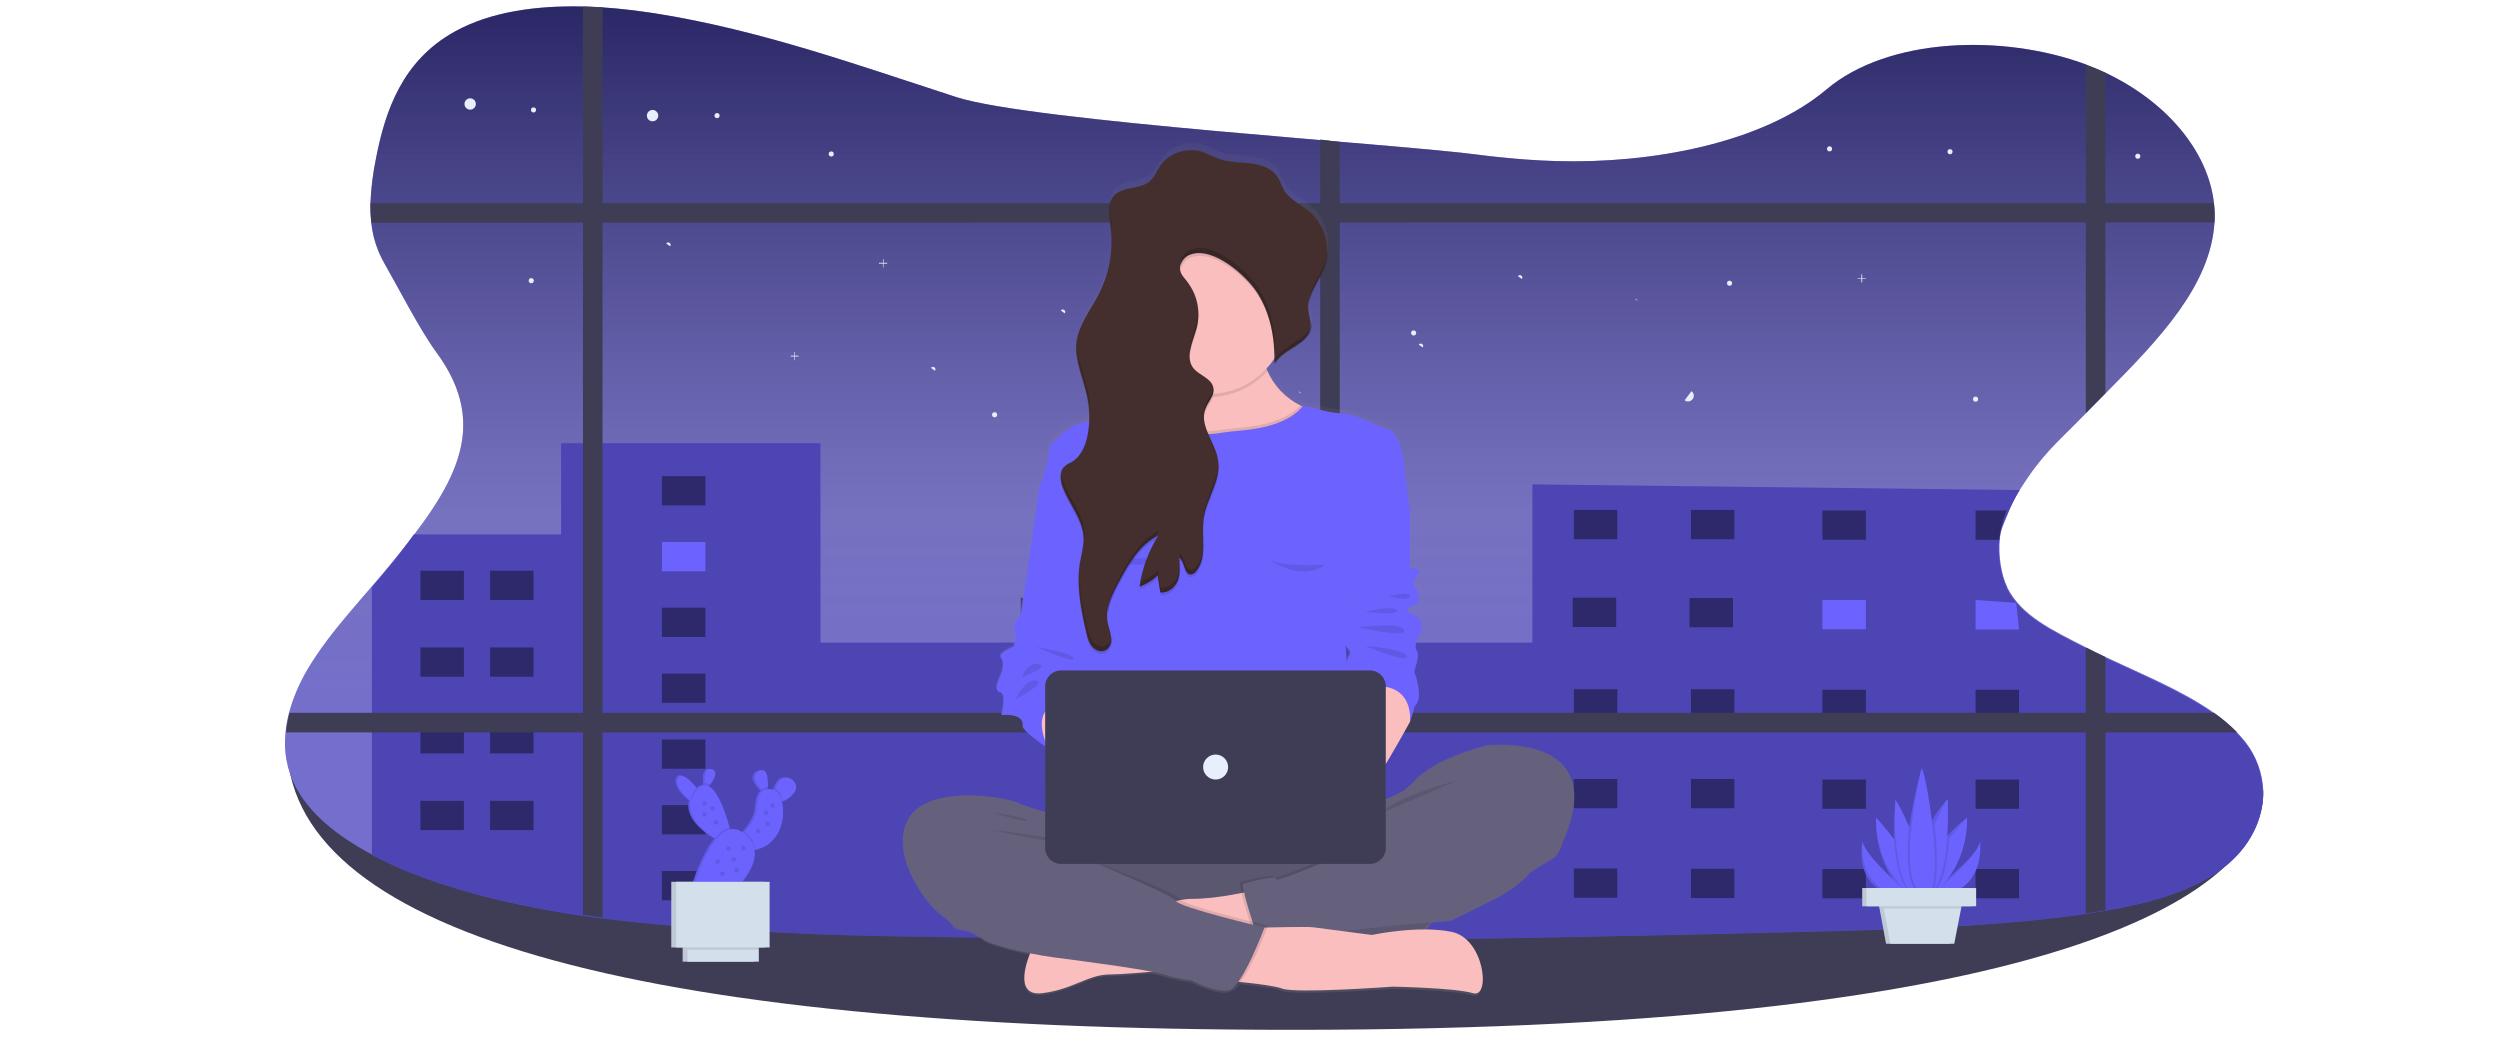 <?xml version="1.0" encoding="utf-8"?>
<!-- Generator: Adobe Illustrator 23.0.2, SVG Export Plug-In . SVG Version: 6.00 Build 0)  -->
<svg version="1.1" id="Layer_1" xmlns="http://www.w3.org/2000/svg" xmlns:xlink="http://www.w3.org/1999/xlink" x="0px" y="0px"
	 viewBox="0 0 880 365" style="enable-background:new 0 0 880 365;" xml:space="preserve">
<style type="text/css">
	.st0{fill:#3F3D56;}
	.st1{fill:#6C63FF;}
	.st2{fill:url(#SVGID_1_);}
	.st3{opacity:0.3;enable-background:new    ;}
	.st4{opacity:0.4;enable-background:new    ;}
	.st5{fill:#E7EFFD;}
	.st6{fill:url(#SVGID_2_);}
	.st7{fill:#65617D;}
	.st8{opacity:0.1;enable-background:new    ;}
	.st9{fill:#FBBEBE;}
	.st10{fill:#442F2E;}
	.st11{opacity:0.2;}
	.st12{fill:#D4DFEC;}
</style>
<title>working late</title>
<path class="st0" d="M796.7,279.1c-0.1,32.8-65.2,83.4-341.6,83.4c-235.5,0-354.7-35.4-354.1-101.5c0.2-19.5,232.9,23.7,398.1,23.7
	S796.7,259.6,796.7,279.1z"/>
<path class="st1" d="M796.6,279.1c0,0.3,0,0.6,0,1c-0.4,9.9-5.9,19.7-15.9,26.6c-10.6,7.3-24.9,11.2-39.6,13.7
	c-2.3,0.4-4.6,0.7-6.9,1.1c-1.2,0.2-2.3,0.3-3.5,0.5c-32.6,4.3-65.9,5.1-99.1,5.9c-34.7,0.9-69.4,1.7-104.1,2.1l-6.9,0.1
	c-52.7,0.6-207.3,0.1-259.8-2.9c-16.3-0.9-32.7-2.1-48.9-4.2c-2.3-0.3-4.6-0.6-6.9-0.9c-21.4-3.1-42.2-7.8-61.1-15.4
	c-4.5-1.8-8.8-3.8-13.1-6c-11.9-6.3-21.9-14.3-26.9-24.1c-2.9-5.7-4.1-12.2-3.4-18.6c0.2-2.3,0.6-4.6,1.2-6.9
	c1.5-5.6,3.8-10.9,6.8-15.9C116.4,222,128,210.3,138,198c21.4-26.2,35.3-47.2,15.6-74c-5.7-7.7-13.8-23.5-18.4-31.5
	c-2.5-4.4-4-9.2-4.5-14.1c-0.3-2.3-0.3-4.6-0.3-6.9c0.2-5.4,0.9-10.7,2-16c3.2-16.4,9.2-34.2,27.7-44.4c12.6-7,28.8-9.2,45.1-8.8
	c2.3,0.1,4.6,0.2,6.9,0.3c6.3,0.4,12.5,1.2,18.5,2.1c37.2,5.9,71.5,18.3,106.1,29.5c26.4,8.5,155.7,16.5,184,20.3
	c2.3,0.3,4.6,0.6,6.9,0.8c6.6,0.7,13.3,1.2,20.1,1.4c33.6,1,72.8-6.3,95.2-25.2c21.6-18.3,62-19.7,91.4-8.8l0.4,0.2
	c2.2,0.8,4.3,1.7,6.4,2.7c21.6,10.2,36.1,27.6,38.2,45.8c0.3,2.3,0.3,4.5,0.2,6.8c0,0,0,0,0,0.1c-1.4,22.4-19.7,41.3-38.3,60.1
	c-2.3,2.3-4.6,4.7-6.9,7c-6,6.2-11.9,11.4-17,17.9c-2.3,2.9-4.4,6-6.4,9.2c-1.8,2.9-3.3,6-4.5,9.2c-1.3,3.3-2.2,4.8-2.5,8.3
	c-0.5,5.1,0.4,12.2,2.7,16.8l0,0.1c5,9.8,15.5,14.8,27.7,21c2.2,1.1,4.5,2.3,6.9,3.4c13.2,6.2,27.4,12,38.2,19.7
	c2.9,2,5.6,4.3,8.1,6.9c1,1,2,2.2,2.9,3.3c3.9,5,6.1,11.1,6.3,17.5C796.6,278.8,796.6,279,796.6,279.1z"/>
<linearGradient id="SVGID_1_" gradientUnits="userSpaceOnUse" x1="493.677" y1="-41.373" x2="493.677" y2="286.601" gradientTransform="matrix(1 0 0 -1 -45.11 288.83)">
	<stop  offset="0.2" style="stop-color:#808080;stop-opacity:0.4"/>
	<stop  offset="0.46" style="stop-color:#808080;stop-opacity:0.5"/>
	<stop  offset="1" style="stop-color:#000000;stop-opacity:0.6"/>
</linearGradient>
<path class="st2" d="M796.6,279.1c0,0.3,0,0.6,0,1c-0.4,9.9-5.9,19.7-15.9,26.6c-10.6,7.3-24.9,11.2-39.6,13.7
	c-2.3,0.4-4.6,0.7-6.9,1.1c-1.2,0.2-2.3,0.3-3.5,0.5c-32.6,4.3-65.9,5.1-99.1,5.9c-34.7,0.9-69.4,1.7-104.1,2.1l-6.9,0.1
	c-52.7,0.6-207.3,0.1-259.8-2.9c-16.3-0.9-32.7-2.1-48.9-4.2c-2.3-0.3-4.6-0.6-6.9-0.9c-21.4-3.1-42.2-7.8-61.1-15.4
	c-4.5-1.8-8.8-3.8-13.1-6c-11.9-6.3-21.9-14.3-26.9-24.1c-2.9-5.7-4.1-12.2-3.4-18.6c0.2-2.3,0.6-4.6,1.2-6.9
	c1.5-5.6,3.8-10.9,6.8-15.9C116.4,222,128,210.3,138,198c21.4-26.2,35.3-47.2,15.6-74c-5.7-7.7-13.8-23.5-18.4-31.5
	c-2.5-4.4-4-9.2-4.5-14.1c-0.3-2.3-0.3-4.6-0.3-6.9c0.2-5.4,0.9-10.7,2-16c3.2-16.4,9.2-34.2,27.7-44.4c12.6-7,28.8-9.2,45.1-8.8
	c2.3,0.1,4.6,0.2,6.9,0.3c6.3,0.4,12.5,1.2,18.5,2.1c37.2,5.9,71.5,18.3,106.1,29.5c26.4,8.5,155.7,16.5,184,20.3
	c2.3,0.3,4.6,0.6,6.9,0.8c6.6,0.7,13.3,1.2,20.1,1.4c33.6,1,72.8-6.3,95.2-25.2c21.6-18.3,62-19.7,91.4-8.8l0.4,0.2
	c2.2,0.8,4.3,1.7,6.4,2.7c21.6,10.2,36.1,27.6,38.2,45.8c0.3,2.3,0.3,4.5,0.2,6.8c0,0,0,0,0,0.1c-1.4,22.4-19.7,41.3-38.3,60.1
	c-2.3,2.3-4.6,4.7-6.9,7c-6,6.2-11.9,11.4-17,17.9c-2.3,2.9-4.4,6-6.4,9.2c-1.8,2.9-3.3,6-4.5,9.2c-1.3,3.3-2.2,4.8-2.5,8.3
	c-0.5,5.1,0.4,12.2,2.7,16.8l0,0.1c5,9.8,15.5,14.8,27.7,21c2.2,1.1,4.5,2.3,6.9,3.4c13.2,6.2,27.4,12,38.2,19.7
	c2.9,2,5.6,4.3,8.1,6.9c1,1,2,2.2,2.9,3.3c3.9,5,6.1,11.1,6.3,17.5C796.6,278.8,796.6,279,796.6,279.1z"/>
<path class="st1" d="M796.6,279.1c0,0.3,0,0.6,0,1c-0.3,9.9-5.8,19.9-15.9,26.8c-10.6,7.3-24.9,11.2-39.6,13.7
	c-2.3,0.4-4.6,0.7-6.9,1.1c-1.2,0.2-2.3,0.3-3.5,0.5c-8,1.1-16.1,1.9-24.2,2.6c-10.9,0.9-21.8,1.6-32.7,2c-14,0.6-28.1,1-42.1,1.3
	c-27.5,0.7-54.9,1.3-82.4,1.8l-9.8,0.2l-11.9,0.2l-6.9,0.1c-43.4,0.5-188.6,0.2-231.9-1.5c-2.9-0.1-5.7-0.2-8.6-0.4
	c-6.4-0.3-12.8-0.6-19.3-1c-12.9-0.7-25.8-1.6-38.7-3c-3.4-0.4-6.8-0.8-10.2-1.2c-2.3-0.3-4.6-0.6-6.9-0.9c-2.5-0.4-5.1-0.7-7.6-1.2
	c-18.7-3.1-36.8-7.5-53.5-14.2c-4.5-1.8-8.8-3.8-13.1-6.1v-94.2c2.4-2.8,4.7-5.5,7-8.3c2.7-3.4,5.4-6.8,7.8-10.3h51.8V156h91.3v70.2
	h250.6v-55.7l171.5,2c-1.7,2.8-3.2,5.8-4.5,8.9v0.3h-0.2c-1.3,3.3-2.2,4.8-2.5,8.3c-0.5,5.1,0.4,12.2,2.7,16.8v0.2l0,0.1
	c5,9.8,15.5,14.8,27.7,21c2.2,1.1,4.5,2.3,6.9,3.4c13.1,6.2,27.1,11.9,37.9,19.5l0.3,0.2c2.8,2,5.5,4.2,7.9,6.6
	c0.1,0.1,0.1,0.1,0.2,0.2c1,1,2,2.2,2.9,3.3c3.9,4.9,6.1,11,6.3,17.3C796.6,278.8,796.6,279,796.6,279.1z"/>
<path class="st3" d="M796.6,279.1c0,0.3,0,0.6,0,1c-0.3,9.9-5.8,19.9-15.9,26.8c-10.6,7.3-24.9,11.2-39.6,13.7
	c-2.3,0.4-4.6,0.7-6.9,1.1c-1.2,0.2-2.3,0.3-3.5,0.5c-8,1.1-16.1,1.9-24.2,2.6c-10.9,0.9-21.8,1.6-32.7,2c-14,0.6-28.1,1-42.1,1.3
	c-27.5,0.7-54.9,1.3-82.4,1.8l-9.8,0.2l-11.9,0.2l-6.9,0.1c-43.4,0.5-188.6,0.2-231.9-1.5c-2.9-0.1-5.7-0.2-8.6-0.4
	c-6.4-0.3-12.8-0.6-19.3-1c-12.9-0.7-25.8-1.6-38.7-3c-3.4-0.4-6.8-0.8-10.2-1.2c-2.3-0.3-4.6-0.6-6.9-0.9c-2.5-0.4-5.1-0.7-7.6-1.2
	c-18.7-3.1-36.8-7.5-53.5-14.2c-4.5-1.8-8.8-3.8-13.1-6.1v-94.2c2.4-2.8,4.7-5.5,7-8.3c2.7-3.4,5.4-6.8,7.8-10.3h51.8V156h91.3v70.2
	h250.6v-55.7l171.5,2c-1.7,2.8-3.2,5.8-4.5,8.9v0.3h-0.2c-1.3,3.3-2.2,4.8-2.5,8.3c-0.5,5.1,0.4,12.2,2.7,16.8v0.2l0,0.1
	c5,9.8,15.5,14.8,27.7,21c2.2,1.1,4.5,2.3,6.9,3.4c13.1,6.2,27.1,11.9,37.9,19.5l0.3,0.2c2.8,2,5.5,4.2,7.9,6.6
	c0.1,0.1,0.1,0.1,0.2,0.2c1,1,2,2.2,2.9,3.3c3.9,4.9,6.1,11,6.3,17.3C796.6,278.8,796.6,279,796.6,279.1z"/>
<g>
	<rect x="641.5" y="179.7" class="st4" width="15.3" height="10.3"/>
	<rect x="641.5" y="211.2" class="st1" width="15.3" height="10.3"/>
	<rect x="641.5" y="242.8" class="st4" width="15.3" height="10.3"/>
	<rect x="641.5" y="274.4" class="st4" width="15.3" height="10.3"/>
	<rect x="641.5" y="305.9" class="st4" width="15.3" height="10.3"/>
	<path class="st4" d="M706.3,179.7c-1.3,3.3-2.2,6.8-2.5,10.3h-8.4v-10.3H706.3z"/>
	<polygon class="st1" points="695.4,211.2 709.7,212.2 710.7,221.6 695.4,221.6 	"/>
	<rect x="695.4" y="242.8" class="st4" width="15.3" height="10.3"/>
	<rect x="695.4" y="274.4" class="st4" width="15.3" height="10.3"/>
	<rect x="695.4" y="305.9" class="st4" width="15.3" height="10.3"/>
	<rect x="595.2" y="179.5" class="st4" width="15.3" height="10.3"/>
	<rect x="595.2" y="242.6" class="st4" width="15.3" height="10.3"/>
	<rect x="595.2" y="274.2" class="st4" width="15.3" height="10.3"/>
	<rect x="595.2" y="305.8" class="st4" width="15.3" height="10.3"/>
	<rect x="594.7" y="210.5" class="st4" width="15.3" height="10.3"/>
	<rect x="554" y="179.5" class="st4" width="15.3" height="10.3"/>
	<rect x="554" y="242.6" class="st4" width="15.3" height="10.3"/>
	<rect x="554" y="274.2" class="st4" width="15.3" height="10.3"/>
	<rect x="554" y="305.7" class="st4" width="15.3" height="10.3"/>
	<rect x="553.6" y="210.4" class="st4" width="15.3" height="10.3"/>
</g>
<g>
	<rect x="233" y="167.6" class="st4" width="15.3" height="10.3"/>
	<rect x="233" y="190.8" class="st1" width="15.3" height="10.3"/>
	<rect x="233" y="213.9" class="st4" width="15.3" height="10.3"/>
	<rect x="233" y="237.1" class="st4" width="15.3" height="10.3"/>
	<rect x="233" y="260.3" class="st4" width="15.3" height="10.3"/>
	<rect x="233" y="283.4" class="st4" width="15.3" height="10.3"/>
	<rect x="233" y="306.6" class="st4" width="15.3" height="10.3"/>
</g>
<g>
	<rect x="148" y="200.9" class="st4" width="15.3" height="10.3"/>
	<rect x="172.5" y="200.9" class="st4" width="15.3" height="10.3"/>
	<rect x="148" y="227.9" class="st4" width="15.3" height="10.3"/>
	<rect x="172.5" y="227.9" class="st4" width="15.3" height="10.3"/>
	<rect x="148" y="254.9" class="st4" width="15.3" height="10.3"/>
	<rect x="172.5" y="254.9" class="st4" width="15.3" height="10.3"/>
	<rect x="148" y="281.9" class="st4" width="15.3" height="10.3"/>
	<rect x="172.5" y="281.9" class="st4" width="15.3" height="10.3"/>
</g>
<g>
	<path class="st0" d="M741.1,25.6v112.8c-2.3,2.3-4.6,4.7-6.9,7V22.8L741.1,25.6z"/>
	<path class="st0" d="M779.5,78.3C779.5,78.3,779.5,78.3,779.5,78.3l-648.8,0.1c-0.2-2.3-0.3-4.6-0.3-6.9h648.9
		C779.5,73.7,779.6,76,779.5,78.3z"/>
	<path class="st0" d="M212.1,2.6v320.3c-2.3-0.3-4.6-0.6-6.9-0.9V2.3C207.5,2.3,209.8,2.4,212.1,2.6z"/>
	<path class="st0" d="M471.6,50v283.7l-6.9,0.1V49.1C467,49.4,469.3,49.7,471.6,50z"/>
	<path class="st0" d="M787.5,257.8H100.7c0.2-2.3,0.6-4.6,1.2-6.9h677.4C782.3,253,785,255.3,787.5,257.8z"/>
	<path class="st0" d="M734.2,227.9c2.2,1.1,4.5,2.3,6.9,3.4v89.1c-2.3,0.4-4.6,0.7-6.9,1.1V227.9z"/>
</g>
<g>
	<circle class="st5" cx="229.7" cy="40.7" r="2"/>
	<circle class="st5" cx="165.5" cy="36.6" r="2"/>
	<circle class="st5" cx="252.4" cy="40.7" r="0.9"/>
	<circle class="st5" cx="187.8" cy="38.7" r="0.9"/>
	<circle class="st5" cx="187" cy="98.8" r="0.9"/>
	<circle class="st5" cx="686.4" cy="53.4" r="0.9"/>
	<circle class="st5" cx="292.6" cy="54.2" r="0.9"/>
	<circle class="st5" cx="644" cy="52.4" r="0.9"/>
	<circle class="st5" cx="752.5" cy="55" r="0.9"/>
	<polygon class="st5" points="281.1,125.2 279.8,125.2 279.8,123.9 279.6,123.9 279.6,125.2 278.3,125.2 278.3,125.5 279.6,125.5 
		279.6,126.8 279.8,126.8 279.8,125.5 281.1,125.5 	"/>
	<polygon class="st5" points="656.8,97.9 655.5,97.9 655.5,96.6 655.2,96.6 655.2,97.9 653.9,97.9 653.9,98.1 655.2,98.1 
		655.2,99.4 655.5,99.4 655.5,98.1 656.8,98.1 	"/>
	<polygon class="st5" points="312.3,92.5 311,92.5 311,91.2 310.8,91.2 310.8,92.5 309.4,92.5 309.4,92.8 310.8,92.8 310.8,94.1 
		311,94.1 311,92.8 312.3,92.8 	"/>
	<circle class="st5" cx="608.8" cy="99.7" r="0.9"/>
	<circle class="st5" cx="695.4" cy="140.5" r="0.9"/>
	<path class="st5" d="M408.3,85.2c0.3-0.4,0.8-0.5,1.2-0.2c0.4,0.3,0.5,0.8,0.2,1.2"/>
	<path class="st5" d="M421.4,121.4c0.9,0.7,1.1,1.9,0.4,2.8c-0.7,0.9-1.9,1.1-2.8,0.4"/>
	<path class="st5" d="M373.4,109.3c0.3-0.4,0.8-0.5,1.2-0.2s0.5,0.8,0.2,1.2"/>
	<polyline class="st5" points="458.3,138.6 457.2,137.8 457.1,138 	"/>
	<polyline class="st5" points="450.8,94 449.7,93.2 449.6,93.4 	"/>
	<path class="st5" d="M595.4,137.7c0.9,0.7,1.1,1.9,0.4,2.8c-0.7,0.9-1.9,1.1-2.8,0.4"/>
	<path class="st5" d="M499.4,121.3c0.3-0.4,0.8-0.5,1.2-0.2c0.4,0.3,0.5,0.8,0.2,1.2"/>
	<path class="st5" d="M534.3,97.2c0.3-0.4,0.8-0.5,1.2-0.2c0.4,0.3,0.5,0.8,0.2,1.2"/>
	<polyline class="st5" points="576.8,106 575.7,105.2 575.6,105.4 	"/>
	<path class="st5" d="M327.7,129.5c0.3-0.4,0.8-0.5,1.2-0.2c0.4,0.3,0.5,0.8,0.2,1.2"/>
	<path class="st5" d="M234.5,85.7c0.3-0.4,0.8-0.5,1.2-0.2c0.4,0.3,0.5,0.8,0.2,1.2"/>
</g>
<g>
	<rect x="493.6" y="278.2" class="st4" width="15.3" height="10.3"/>
	<rect x="534.9" y="278.2" class="st4" width="15.3" height="10.3"/>
	<rect x="359.3" y="210.4" class="st4" width="76.5" height="9.2"/>
	<rect x="359.3" y="239.9" class="st4" width="76.5" height="9.2"/>
	<circle class="st5" cx="350.1" cy="146" r="0.9"/>
	<circle class="st5" cx="497.6" cy="117.2" r="0.9"/>
	
		<linearGradient id="SVGID_2_" gradientUnits="userSpaceOnUse" x1="481.069" y1="-61.602" x2="481.069" y2="238.435" gradientTransform="matrix(1 0 0 -1 -45.11 288.83)">
		<stop  offset="0" style="stop-color:#808080;stop-opacity:0.25"/>
		<stop  offset="0.54" style="stop-color:#808080;stop-opacity:0.12"/>
		<stop  offset="1" style="stop-color:#808080;stop-opacity:0.1"/>
	</linearGradient>
	<path class="st6" d="M523.3,262.2c0,0-18.4,4.4-25.6,12.8c-2.4,2.8-6,4.8-9.8,6.2v-12.5c4.2-7.1,8.4-14.9,8.4-14.9
		c0.2-0.4,1.7-5.8,1.7-5.8c3.4-2.7-0.2-12.2-0.2-12.2s2.1-6,1-7.2c-1.2-1.2-0.2-4.2,0.8-5.6c1-1.4,0.8-3.1,0.8-4.2
		c0-1.2-1.5-2.9-4-3.9s0.2-2.5,1.7-2.9c1.5-0.4,1.9-4.1,0.2-6s0.2-3.1,1.1-5.2c1-2.1-3.1-1.7-3.1-1.7v-19.5l0,0
		c0,0-1.2-6.4-2.3-17.6c-1.1-11.2-5.6-12.4-5.6-12.4c-2.4-0.7-4.7-1.6-6.9-2.7c-2.3-1.1-4.8-2-7.3-2.7c0,0-5.2,0-9.4-1.3
		c-4.2-1.3-6.4-1.4-6.4-1.4l-0.7-0.3c-5.2-2.6-9.3-7-11.6-12.3c-0.1-0.3-0.2-0.5-0.3-0.8c1.1-1.3,2.2-2.6,3.1-4.1v0
		c0,0.2,0,0.4,0,0.6c0,0.1,0,0.2,0,0.2c0,0.5,0,1,0,1.4l0,0v0c3.1-5.4,11.9-6.6,12.7-12.8c0-0.3,0.1-0.6,0.1-0.8v0
		c0-0.2,0-0.4,0-0.6c-0.1-1.7-0.7-3.4-0.8-5.2c0-0.5,0-1,0-1.5v0c0.4-4.8,4-8.9,5.6-13.6c0.4-1.2,0.7-2.5,0.9-3.9v0
		c0-0.4,0.1-0.8,0.1-1.2c0-0.1,0-0.2,0-0.3c0-0.3,0-0.5,0-0.8c-0.1-5-2.3-9.7-6-13.1c-3.1-2.6-7.1-4.3-9.2-7.8
		c-1-1.6-1.5-3.5-2.5-5.1c-2-2.9-5.7-4.1-9.3-4.5s-7.1-0.3-10.5-1.4c-2.4-0.8-4.5-2.2-7-2.9c-5.4-1.4-11.1,0.6-14.3,5.2
		c-1.3,1.9-2.1,4.1-3.8,5.5c-3.5,3-9.5,1.7-12.5,5.1c-1.7,1.9-1.9,4.4-1.7,7c0,0,0,0.1,0,0.1c0,0.2,0,0.4,0.1,0.6c0,0.1,0,0.2,0,0.3
		c0,0.1,0,0.2,0,0.3c0.1,0.9,0.2,1.9,0.4,2.8c0,0.1,0,0.3,0,0.4l0.1,0.8c0,0.2,0,0.4,0.1,0.6s0,0.5,0.1,0.8c0,0.2,0,0.4,0,0.6
		c0.3,7.1-1.2,14.2-4.4,20.6c-2.9,5.7-7.2,10.9-7.9,17.3c-0.1,1-0.1,2.1-0.1,3.1c0,0.1,0,0.2,0,0.4s0,0.4,0,0.6c0,0.2,0,0.4,0.1,0.6
		c0,0.1,0,0.2,0,0.4c0,0.3,0.1,0.6,0.1,0.9l0,0.2c0.8,4.3,2.5,8.6,3.4,12.9c0.3,1.6,0.6,3.2,0.7,4.9c0,0,0,0,0,0
		c0,0.5,0.1,1,0.1,1.6c0,0.7,0,1.4,0,2.1c-1.5,0.6-2.9,1-4.5,1.4c-2.7,0.4-10.5,7.3-10,9.1s-3.5,13.9-3.6,14.3l0,0l-6.4,44.4
		c0,0-3.4,3.3-2.3,5.4c1.1,2.1-0.2,5.8-0.2,5.8s-5.8,2.5-4.5,4.1c1.3,1.5,0.7,4.4-0.2,6.4c-0.9,1.9-2.3,5.4,0,6
		c2.3,0.6,0.4,8.1,0.4,8.1s8.1-0.9,7.5,3.9c-0.2,1.5,5.6,5.7,8.1,7.4v23.1c-3.3-0.9-7.1-2.1-9.6-3.2c-5-2.3-32.9-6.8-39,6.6
		c-6.1,13.3,8.4,31.1,12.1,33c0,0,3.4,2.7,4.2,4.1c0.8,1.4,5.2,1.7,5.2,1.7s4.6,2.1,5.7,3.3c0.8,0.9,7.8,3.1,16.1,4.8l0,0
		c0,0-6.7,15.4,4.2,14.1c10.9-1.3,16.2-6.6,23.9-6.6c3.1,0,8.8-0.4,14.5-0.9c1.4,0.3,2.9,0.6,4.3,1c3.2,1,6.6,1.7,9.9,2.1
		c0,0,8.6,4.6,13.2,3.5c0.4-0.1,0.7-0.3,1-0.5h0.1c0.8-0.2,1.8-1.1,2.8-2.4c5.7,0.6,12.3,1.4,14.8,2.4c4.8,1.8,38.8-0.7,38.8-0.7
		s22,0.4,28.3,2.3c6.3,1.9,4.1-19.5-7.6-21.9c-3.1-0.6-6.3-0.9-9.4-0.9c0.8-0.8,1.5-1.7,2.2-2.7c4.2-0.4,7-0.6,7-0.6
		s11.1-5.4,17.4-8.7c4-2.2,7.7-5.1,10.7-8.5c0,0,5.5-3.5,7.8-4.8s3.4-5.8,3.4-5.8C567.5,257,523.3,262.2,523.3,262.2z M473.4,212.8
		c0-0.6,0-1.3,0-1.9C474.1,211.3,474,212,473.4,212.8L473.4,212.8z M473.6,226.4c0.5,0.6,0.9,1.2,1.2,1.6c1.2,1.6-1,2.4-0.8,5
		c0,0.6,0.1,1.4,0.1,2.3l0,0C473.9,231.6,473.7,228.4,473.6,226.4L473.6,226.4z"/>
	<path class="st7" d="M374,287.4c0,0-10.7-2.5-15.7-4.8c-5-2.3-32.9-6.7-39,6.5s8.4,30.8,12.1,32.7c3.6,1.9,39-24.3,39-24.3
		l27.9,11.8l5.4-18.3L374,287.4z"/>
	<path class="st7" d="M405.6,291h82.1c10.9,0,19.7,8.8,19.7,19.7v2.9c0,10.9-8.8,19.7-19.7,19.7h-82.1c-10.9,0-19.7-8.8-19.7-19.7
		v-2.9C385.8,299.9,394.7,291,405.6,291z"/>
	<path class="st8" d="M507.4,312.2c0,4.2-1.2,8.2-3.5,11.7c-0.8,1.2-1.7,2.3-2.7,3.3c-4,4-9.3,6.2-14.9,6.2H407
		c-11.7,0-21.1-9.5-21.1-21.1S395.3,291,407,291h79.3C497.9,291,507.4,300.5,507.4,312.2z"/>
	<path class="st9" d="M441.2,313.4c0,0-12.2,3.1-22.1,3s-56.5,19.2-56.5,19.2s-6.7,15.3,4.2,14c10.9-1.3,16.2-6.6,23.9-6.6
		c7.7,0,31.9-2.7,31.9-2.7l23.3-17.2L441.2,313.4z"/>
	<path class="st9" d="M448.8,169.4l-21.9,4.3l-1.4,0.3c0,0-17.3-4.6-17.9-5c-0.6-0.4-16.3-21.5-16.3-21.5s7.9,0.1,14.2-3.5
		c0.2-0.1,0.4-0.3,0.7-0.4c2.7-1.7,4.8-4.2,5.9-7.2c0.1-0.3,0.2-0.6,0.3-1c0.7-2.6,0.7-5.7-0.2-9.4c-2.1-8.9,2.8-11.4,9.3-11.2
		c9.4,0.3,22.3,6.2,22.3,6.2c0.2,3,0.8,6,2,8.7c0.1,0.3,0.2,0.5,0.3,0.8c2.3,5.3,6.4,9.6,11.6,12.2l0.7,0.3c0.7,0.3,1.4,0.6,2.2,0.9
		C477.4,150.2,448.8,169.4,448.8,169.4z"/>
	<path class="st8" d="M446.2,130.5c-8.6,9.7-22.7,12.1-34,5.9c0.9-2.7,1.1-6.2,0.1-10.4c-5.2-21.8,31.6-5,31.6-5
		C444.1,124.3,444.9,127.5,446.2,130.5z"/>
	<path class="st9" d="M453.1,111.1c0,5.2-1.4,10.2-4.2,14.6c-0.9,1.4-1.9,2.8-3.1,4c-4.8,5.3-11.5,8.5-18.7,8.9
		c-0.5,0-1.1,0.1-1.7,0.1c-15.2,0-27.5-12.3-27.5-27.5s12.3-27.5,27.5-27.5C440.8,83.5,453.1,95.9,453.1,111.1L453.1,111.1
		L453.1,111.1z"/>
	<path class="st8" d="M448.8,169.4l-21.9,4.3l-1.4,0.3c0,0-17.3-4.6-17.9-5c-0.6-0.4-16.3-21.5-16.3-21.5s7.9,0.1,14.2-3.5
		c0.2-0.1,0.4-0.3,0.7-0.4c2,2.1,8.5,8.2,18.6,8.2c1.3,0,2.6-0.1,3.9-0.3c3.1-0.5,6.2-0.8,9.3-1.1c5.9-0.6,15-2.4,19.7-7.7l0.7,0.3
		c0.7,0.3,1.4,0.6,2.2,0.9C477.4,150.2,448.8,169.4,448.8,169.4z"/>
	<path class="st1" d="M473.5,225.2c0.2,4.2,3.3,51.7,3.3,51.7h-95.5L382,247l0.5-23.9l0.2-7.8l0.8-27.2l-2.8-2.4l-15-13.3l0,0
		c0.1-0.4,4.2-12.4,3.6-14.1c-0.6-1.7,7.3-8.6,10-9c1.5-0.4,3-0.8,4.5-1.4c4.5-1.6,10.5-3.9,11.2-3.6c0.9,0.5,10.3-0.4,10.7-0.4l0,0
		c0,0,6.9,9,19.3,8.9c1.3,0,2.6-0.1,3.9-0.3c3.1-0.5,6.2-0.8,9.3-1.1c6.2-0.6,15.9-2.6,20.4-8.5c0,0,2.2,0.1,6.4,1.4
		c4.2,1.3,9.4,1.3,9.4,1.3c2.5,0.7,4.9,1.6,7.3,2.7c2.2,1.1,4.5,2,6.9,2.7c0,0,4.4,1.1,5.6,12.2c1.2,11.1,2.3,17.4,2.3,17.4
		l-22.7,19.7C473.5,200.4,473.3,221,473.5,225.2z"/>
	<polygon class="st9" points="365.6,258.3 369,263.7 381.5,268.1 390.1,252.4 382.2,247 369.4,242.1 362.2,246.3 	"/>
	<path class="st7" d="M472.6,284.7c0,0,17.8-1.3,25.1-9.6c7.3-8.2,25.6-12.6,25.6-12.6s44.2-5.2,26.8,33.9c0,0-1.1,4.4-3.4,5.7
		s-7.8,4.8-7.8,4.8l-67.9-5.9L472.6,284.7z"/>
	<path class="st8" d="M507.4,312.2c0,4.2-1.2,8.2-3.5,11.7c-11.4,1-36.7,3.4-42,4.9c-6.5,1.8-19.7-1.3-21.1-1.7l-0.1,0
		c0,0-2.5-7.7-3.7-12.6c-0.5-2.2-0.8-3.9-0.5-4c1.2-0.4,11.7-3.3,11.5-1.6s31.6-12.3,31.6-12.3l1,12.2
		C483.7,312.4,507.4,306.9,507.4,312.2z"/>
	<path class="st7" d="M540.1,302l-1.3,5c-3.1,3.4-6.7,6.2-10.7,8.4c-6.3,3.3-17.4,8.6-17.4,8.6s-40.7,3.4-47.6,5.4
		c-6.9,1.9-21.2-1.7-21.2-1.7s-5.4-16.3-4.2-16.6c1.1-0.4,11.7-3.2,11.5-1.6c-0.2,1.6,31.6-12.3,31.6-12.3L540.1,302z"/>
	<path class="st9" d="M426.6,344.8c0,0,20,1.4,24.8,3.2c4.8,1.8,38.8-0.7,38.8-0.7s22,0.4,28.3,2.3s4.1-19.3-7.6-21.6
		c-11.6-2.4-28,1.1-28,1.1s-18.5-2.4-20.7-2.7c-2.2-0.3-17,0.1-17,0.1L426.6,344.8z"/>
	<path class="st8" d="M347.9,292c0,0,26.5,2.4,33.8,6.7L347.9,292z"/>
	<path class="st8" d="M513.1,274.7c0,0-20.7,5-28.9,12.5L513.1,274.7z"/>
	<path class="st8" d="M349.5,286c0.4,0.1,12.2,1.7,11.9,2.8C361.1,289.9,349.5,286,349.5,286z"/>
	<path class="st8" d="M331,315.5l1.5,5.7c0,0,3.4,2.7,4.2,4s5.2,1.7,5.2,1.7s4.6,2.1,5.7,3.2s13.6,4.8,25.3,6.3s33.3,4.4,37.9,5.9
		c3.2,1,6.6,1.7,10,2.1c0,0,8.6,4.6,13.2,3.4c4.6-1.1,12.4-22,12.4-22s-30.2-7.1-31.2-9.4s-30-13-30-13l-17.2,0.4L331,315.5z"/>
	<path class="st7" d="M329.8,316.1l1.5,5.7c0,0,3.4,2.7,4.2,4s5.2,1.7,5.2,1.7s4.6,2.1,5.7,3.3c1.1,1.2,13.6,4.8,25.3,6.3
		s33.3,4.4,37.9,5.9c3.2,1,6.6,1.7,9.9,2.1c0,0,8.6,4.6,13.2,3.4c4.6-1.1,12.4-22,12.4-22s-30.2-7.1-31.2-9.4s-43.6-19.7-43.6-19.7
		l-13.4-3.1L329.8,316.1z"/>
	<path class="st1" d="M369,170.5l-3.3,1.9l-6.4,44c0,0-3.4,3.3-2.3,5.4c1.1,2.1-0.2,5.7-0.2,5.7s-5.8,2.5-4.5,4
		c1.3,1.5,0.7,4.4-0.2,6.3c-0.9,1.9-2.3,5.4,0,5.9c2.3,0.6,0.4,8,0.4,8s8.1-0.9,7.5,3.8c-0.2,1.9,9.1,8,9.1,8s-10.7-19.3,13.2-16.6
		l2.1-10.9c0,0,2.1-6.1,0-8c-2.1-1.9,0.5-11,0.5-11l0.4-39.5L369,170.5z"/>
	<path class="st8" d="M363.8,227.3c0.4,0.7,13.3,2.1,14.1,4.4C378.8,234.1,363.8,227.3,363.8,227.3z"/>
	<path class="st8" d="M359.7,238.3c0,0,1.8-5.5,5.9-4.5S359.7,238.3,359.7,238.3z"/>
	<path class="st8" d="M357.5,246.2c0,0,3.1-7.3,7.3-6.7S357.5,246.2,357.5,246.2z"/>
	<path class="st9" d="M497.6,246.1l-1.3,8c0,0-13.8,25.3-16.3,25.6c-2.5,0.4-16.1-16.8-16.1-16.8l-3.6-16.8l14.3-2.7l6.4-6.3
		C481,237.1,497.1,238.6,497.6,246.1z"/>
	<path class="st1" d="M491.1,177l5.2,3.6V200c0,0,4-0.4,3.1,1.7s-2.9,3.2-1.1,5.2c1.7,1.9,1.3,5.5-0.2,5.9c-1.5,0.4-4.2,1.9-1.7,2.9
		c2.5,1,4,2.7,4,3.8c0,1.2,0.2,2.9-0.8,4.2s-1.9,4.4-0.8,5.6c1.1,1.2-1,7.1-1,7.1s3.6,9.4,0.2,12.1c0,0-1.5,5.4-1.7,5.7
		c0,0,2.4-18.6-21.7-10.7c0,0-0.4-7.1-0.6-9.7c-0.2-2.6,2.1-3.4,0.8-5c-1.2-1.6-4.3-5.2-2.9-6.1c1.5-1,1-2.7,0.4-4
		c-0.6-1.3-2.6-1.3-0.8-3s2.9-3.2,1.8-3.9s-2.9-3.3-1.5-4.4c1.5-1.1,1.5-17.8,1.5-17.8S479.6,165,491.1,177z"/>
	<path class="st8" d="M488.7,209.9c0,0,7.4-2,7.6,0C496.5,211.9,488.7,209.9,488.7,209.9z"/>
	<path class="st8" d="M480.4,215.4c0,0,10.1-2.5,11.3-0.6C493,216.8,480.4,215.4,480.4,215.4z"/>
	<path class="st8" d="M478.2,220.8c0,0,15.1-2.1,16.1,1S478.2,220.8,478.2,220.8z"/>
	<path class="st8" d="M480.4,227.3c0.6,0.1,14.6,1.1,14.8,3.8C495.6,233.8,480.4,227.3,480.4,227.3z"/>
	<path class="st0" d="M373.5,236h108.7c3.1,0,5.6,2.5,5.6,5.6v56.9c0,3.1-2.5,5.6-5.6,5.6H373.5c-3.1,0-5.6-2.5-5.6-5.6v-56.9
		C367.9,238.5,370.4,236,373.5,236z"/>
	<circle class="st5" cx="427.9" cy="270" r="4.4"/>
	<path class="st8" d="M388,194.2c0,0,11.5,8.8,20.4,2.1C408.4,196.3,393.4,197.7,388,194.2z"/>
	<path class="st8" d="M446.2,196.6c0,0,11.5,8.8,20.4,2.1C466.6,198.7,451.6,200,446.2,196.6z"/>
	<path class="st8" d="M453.1,111.1c0,5.2-1.4,10.2-4.2,14.6c-0.2-7.7-2-15.3-6.2-21.8c-3.8-5.9-15.4-16.2-23.4-13.3
		c-1.7,0.6-3,2-3.5,3.7c-0.8,3,1.5,4.3,3,6.7c2.5,4.1,3.5,9,2.8,13.7c-0.1,0.6-0.2,1.3-0.4,1.9c-1.3,4.7-4.1,10.1-1.2,14
		c2.1,2.7,6.5,3.6,7.1,7c0.1,0.3,0.1,0.6,0.1,1c-0.1,2.3-2.1,4.2-2.9,6.4c-1,2.6-0.4,5.2,0.6,7.8c1.3,3.4,3.4,6.9,4,10.5
		c0.5,3.6-0.6,7-1.9,10.3c-1.2,3.2-2.7,6.4-3.2,9.7c-0.9,6.4,1.4,13.7-2.6,18.7c-0.4,0.6-1,1-1.8,1.2c-2.6,0.3-2.1-4.3-4.2-5.9
		c0.2,2.7,0.4,5.5-0.5,8c-1,2.5-3.5,4.6-6.2,4.2l-0.9-6c-1.8,1.8-4,3.1-6.4,4c0.9-6.4,3.2-12.5,6.6-18c-6.7,3.2-10.7,10.3-14.2,16.9
		c-2.2,4.1-4.4,8.6-3.7,13.2c0.3,1.9,1.1,3.7,1.3,5.6c0.2,1.9-0.5,4.1-2.3,4.8c-1.5,0.6-3.3-0.1-4.4-1.4l-0.2-0.2
		c-0.1-0.1-0.2-0.3-0.3-0.4c-0.2-0.3-0.4-0.6-0.5-0.9c-0.5-1.1-0.8-2.3-1.1-3.5l-0.1-0.5c-1.8-7.8-3.4-15.9-2.1-23.8
		c0.5-2.9,1.4-5.8,1.3-8.8c-0.1-1.7-0.4-3.3-1-4.9c-1.6-4.4-4.6-8.4-6.3-12.8c0,0,0-0.1,0-0.1c-0.9-2.3-1.3-5.3,0.3-7.1
		c0.9-1,2.1-1.5,3.2-2.1c3.3-2.2,4.8-6.3,5.4-10.2c0.3-1.8,0.4-3.6,0.4-5.4c4.5-1.6,10.5-3.9,11.2-3.6c0.9,0.5,10.3-0.4,10.7-0.4
		c2.9-1.6,5.4-4.1,6.6-7.6c0.1-0.3,0.2-0.6,0.3-1c-13.4-7.2-18.4-23.9-11.2-37.3s23.9-18.4,37.3-11.2
		C447.6,91.7,453.1,101,453.1,111.1L453.1,111.1z"/>
	<path class="st10" d="M421.2,115.5c-1.3,4.7-4.1,10.1-1.2,14c2.1,2.7,6.5,3.6,7.1,7c0.5,2.7-1.9,4.9-2.8,7.4
		c-2.3,6,3.7,11.9,4.5,18.3c1,6.9-4.1,13.2-5.1,20.1c-0.9,6.4,1.4,13.7-2.6,18.7c-0.4,0.6-1,1-1.8,1.2c-2.6,0.3-2.1-4.3-4.2-5.9
		c0.2,2.7,0.4,5.5-0.5,8c-1,2.5-3.5,4.6-6.2,4.2l-0.9-6c-1.8,1.8-4,3.1-6.4,4c0.9-6.4,3.2-12.5,6.6-18c-6.7,3.2-10.7,10.3-14.2,16.9
		c-2.2,4.1-4.4,8.6-3.7,13.2c0.3,1.9,1.1,3.7,1.3,5.6c0.2,1.9-0.5,4.1-2.3,4.8c-1.6,0.7-3.5-0.2-4.6-1.6s-1.5-3.2-1.9-4.9
		c-1.8-8-3.5-16.2-2.2-24.3c0.5-2.9,1.4-5.8,1.3-8.8c-0.2-6.5-5-11.8-7.3-17.8c-0.9-2.3-1.3-5.3,0.3-7.1c0.9-1,2.1-1.5,3.2-2.1
		c3.3-2.2,4.8-6.3,5.4-10.2c0.7-4.2,0.5-8.6-0.4-12.8c-1.3-6.3-4.4-12.4-3.7-18.8c0.7-6.3,5.1-11.5,7.9-17.1
		c3.7-7.3,5.2-15.5,4.1-23.6c-0.5-3.8-1.4-8.1,1.2-11c3.1-3.4,9-2.1,12.5-5c1.7-1.4,2.5-3.6,3.8-5.5c3.2-4.5,8.9-6.5,14.3-5.1
		c2.4,0.7,4.6,2.1,7,2.8c3.4,1.1,7,1,10.5,1.4c3.5,0.4,7.2,1.6,9.3,4.5c1.1,1.5,1.6,3.4,2.5,5c2.1,3.4,6.1,5.1,9.2,7.7
		c5.3,4.8,7.3,12.3,5,19.1c-1.8,5.1-6,9.6-5.7,14.9c0.1,2.2,1.1,4.4,0.8,6.6c-0.8,6.1-9.7,7.3-12.7,12.7c0.2-8.8-1.4-17.8-6.2-25.1
		c-3.8-5.9-15.4-16.2-23.4-13.3c-1.7,0.6-3,2-3.5,3.7c-0.8,3,1.5,4.3,3,6.7C421.7,104.6,422.6,110.2,421.2,115.5z"/>
	<g class="st11">
		<path d="M383.7,145.9c0.1-2.8-0.2-5.5-0.8-8.2c-1.1-5.4-3.5-10.6-3.7-16c-0.3,6,2.5,11.8,3.7,17.7
			C383.4,141.5,383.6,143.7,383.7,145.9z"/>
		<path d="M406.5,189.3c0.5-0.9,0.9-1.7,1.5-2.5c-6.7,3.2-10.7,10.3-14.2,16.9c-2,3.8-4.1,8-3.8,12.2c0.3-3.6,2.1-7.2,3.8-10.5
			C397,199.3,400.6,192.8,406.5,189.3z"/>
		<path d="M391.4,223.9c-0.2,1.4-0.9,2.8-2.2,3.4c-1.6,0.7-3.5-0.2-4.6-1.6s-1.5-3.1-1.9-4.9c-1.3-5.7-2.5-11.6-2.7-17.4
			c-0.1,6.4,1.2,12.8,2.7,19.1c0.4,1.7,0.8,3.5,1.9,4.9c1.1,1.4,3,2.3,4.6,1.6c1.8-0.7,2.5-2.9,2.3-4.8
			C391.4,224.1,391.4,224,391.4,223.9z"/>
		<path d="M421.8,109.8c-0.1,1.4-0.3,2.7-0.6,4.1c-0.9,3.5-2.8,7.4-2.4,10.7c0.3-2.9,1.6-6.1,2.4-9
			C421.7,113.7,421.9,111.7,421.8,109.8z"/>
		<path d="M391.6,84.2c0-2-0.1-4.1-0.3-6.1c-0.2-1.5-0.4-3.1-0.5-4.6c-0.1,2.1,0.3,4.3,0.5,6.3C391.5,81.3,391.6,82.8,391.6,84.2z"
			/>
		<path d="M427.2,136.5c0,0,0-0.1,0-0.1c-0.4,2-2,3.8-2.8,5.8c-0.4,1.2-0.6,2.5-0.5,3.7c0.1-0.7,0.2-1.4,0.5-2
			C425.3,141.4,427.6,139.2,427.2,136.5z"/>
		<path d="M381.7,187.7c-0.2-6.5-5-11.8-7.3-17.8c-0.4-0.9-0.6-1.9-0.7-2.9c-0.1,1.6,0.1,3.2,0.7,4.7c2.3,5.9,6.9,11.1,7.3,17.5
			C381.7,188.7,381.7,188.2,381.7,187.7z"/>
		<path d="M442.7,101.1c-3.8-5.9-15.4-16.2-23.4-13.3c-1.7,0.6-3,2-3.5,3.7c-0.2,0.7-0.2,1.3-0.1,2c0-0.1,0-0.2,0.1-0.3
			c0.5-1.7,1.8-3.1,3.5-3.7c8-2.9,19.6,7.4,23.4,13.3c4.3,6.6,6.1,14.7,6.2,22.6C449.1,116.9,447.4,108.2,442.7,101.1z"/>
		<path d="M461.7,113.6c-0.8,6.1-9.6,7.3-12.7,12.6c0,0.6,0,1.2,0,1.8c3.1-5.4,11.9-6.6,12.7-12.7
			C461.8,114.7,461.8,114.1,461.7,113.6C461.7,113.5,461.7,113.5,461.7,113.6z"/>
		<path d="M466.6,92.1c-1.8,5.1-6,9.6-5.7,14.9c0,0.1,0,0.2,0,0.2c0.4-4.7,4-8.8,5.6-13.4c0.7-2.1,1.1-4.3,0.9-6.6
			C467.4,88.9,467.1,90.5,466.6,92.1z"/>
		<path d="M421.2,199.3c-0.4,0.6-1,1-1.8,1.2c-2.6,0.3-2.1-4.3-4.2-5.9c0.1,0.6,0.1,1.2,0.1,1.8c1.9,1.6,1.6,6,4.1,5.8
			c0.7-0.1,1.3-0.6,1.8-1.2c2.3-2.9,2.5-6.5,2.4-10.3C423.6,193.9,423.2,196.9,421.2,199.3z"/>
		<path d="M414.7,202.6c-1,2.5-3.5,4.6-6.2,4.2c-0.3-2-0.6-4-0.9-6c-1.7,1.7-3.8,3-6.1,3.9c-0.1,0.6-0.2,1.2-0.3,1.8
			c2.4-0.8,4.6-2.2,6.4-4c0.3,2,0.6,4,0.9,6c2.7,0.4,5.2-1.7,6.2-4.2c0.6-1.7,0.8-3.6,0.7-5.4C415.4,200.1,415.2,201.4,414.7,202.6z
			"/>
		<path d="M423.8,180.6c-0.2,1.6-0.3,3.2-0.2,4.9c0-1.1,0.1-2.1,0.2-3.2c1-6.6,5.6-12.6,5.1-19.1
			C428.6,169.1,424.7,174.6,423.8,180.6z"/>
	</g>
</g>
<g>
	<path class="st1" d="M655.6,296.3c0,0-3.6,16.9,12.5,18.9l1-1.9C669.2,313.4,656.7,301.6,655.6,296.3z"/>
	<path class="st1" d="M674.3,313.2l-3.7,0.8l-0.4,0.1c0,0-10-8.1-9.9-26.3c1.3,2.7,2.9,5.2,4.8,7.6
		C669.1,300.6,673.6,307.7,674.3,313.2z"/>
	<path class="st1" d="M675.6,315c-0.6,0.4-1.3,0.5-2,0.3c-9.6-2.3-6.4-33.7-6.4-33.7c0.5,0.3,1.1,4.3,3.3,9.4
		C674.4,300,678.7,312.7,675.6,315z"/>
	<path class="st1" d="M697,296.3c0,0,0.6,16.9-15.5,18.9l-1-1.9C680.5,313.4,696,301.6,697,296.3z"/>
	<path class="st1" d="M692.4,287.8c0.1,18.2-12.9,26.3-12.9,26.3l-0.4-0.1l-3.7-0.8c0.7-5.6,5.3-12.6,9.2-17.9
		C686.9,292.5,689.5,290,692.4,287.8z"/>
	<path class="st1" d="M679.1,313.3c-0.6,0.7-1.3,1.3-2.1,1.6l0,0c-0.3,0.1-0.5,0.2-0.8,0.3c-2.4,0.5-3.2-1.2-3.1-4.1
		c0.2-5.2,3.5-14.2,6.4-20.9c2.1-4.8,5.6-8.5,6.1-8.8C685.5,281.5,685.4,306,679.1,313.3z"/>
	<path class="st1" d="M676.4,270.5c0,0-10.8,38.2-1.5,44C684.1,320.3,678.7,273.9,676.4,270.5z"/>
	<path class="st8" d="M655.6,296.3c0,0-3.6,16.9,12.5,18.9l1-1.9C669.2,313.4,656.7,301.6,655.6,296.3z"/>
	<path class="st8" d="M674.3,313.2l-3.7,0.8l-0.4,0.1c0,0-10-8.1-9.9-26.3c1.3,2.7,2.9,5.2,4.8,7.6
		C669.1,300.6,673.6,307.7,674.3,313.2z"/>
	<path class="st8" d="M675.6,315c-0.6,0.4-1.3,0.5-2,0.3c-9.6-2.3-6.4-33.7-6.4-33.7c0.5,0.3,1.1,4.3,3.3,9.4
		C674.4,300,678.7,312.7,675.6,315z"/>
	<path class="st8" d="M697,296.3c0,0,0.6,16.9-15.5,18.9l-1-1.9C680.5,313.4,696,301.6,697,296.3z"/>
	<path class="st8" d="M692.4,287.8c0.1,18.2-12.9,26.3-12.9,26.3l-0.4-0.1l-3.7-0.8c0.7-5.6,5.3-12.6,9.2-17.9
		C686.9,292.5,689.5,290,692.4,287.8z"/>
	<path class="st8" d="M679.1,313.3c-0.6,0.7-1.3,1.3-2.1,1.6l0,0c-0.3,0.1-0.5,0.2-0.8,0.3c-2.4,0.5-3.2-1.2-3.1-4.1
		c0.2-5.2,3.5-14.2,6.4-20.9c2.1-4.8,5.6-8.5,6.1-8.8C685.5,281.5,685.4,306,679.1,313.3z"/>
	<path class="st8" d="M676.4,270.5c0,0-10.8,38.2-1.5,44C684.1,320.3,678.7,273.9,676.4,270.5z"/>
	<path class="st1" d="M655.6,296.3c0,0-2.1,16.9,14,18.9l1-1.9C670.7,313.4,656.7,301.6,655.6,296.3z"/>
	<path class="st1" d="M675.9,313.2l-3.7,0.8l-0.4,0.1c0,0-11.5-8.1-11.4-26.3c0,0,3,3.2,6.3,7.6
		C670.6,300.6,675.1,307.7,675.9,313.2z"/>
	<path class="st8" d="M675.9,313.2l-3.7,0.8c-3.6-3.1-5-11.3-5.5-18.7C670.6,300.6,675.1,307.7,675.9,313.2z"/>
	<path class="st1" d="M677.1,315c-0.6,0.4-1.3,0.5-2,0.3c-9.7-2.3-7.9-33.7-7.9-33.7c0.5,0.3,2.6,4.3,4.8,9.4
		C675.9,300,680.2,312.7,677.1,315z"/>
	<path class="st1" d="M697,296.3c0,0,2.1,16.9-14,18.9l-1-1.9C682,313.4,696,301.6,697,296.3z"/>
	<path class="st1" d="M692.4,287.8c0.1,18.2-11.4,26.3-11.4,26.3l-0.4-0.1l-3.7-0.8c0.7-5.6,5.3-12.6,9.2-17.9
		C689.4,290.9,692.4,287.8,692.4,287.8z"/>
	<path class="st8" d="M686.1,295.4c-0.5,6.9-1.7,14.5-4.8,18c-0.2,0.3-0.4,0.5-0.7,0.7l-3.7-0.8
		C677.6,307.7,682.1,300.6,686.1,295.4z"/>
	<path class="st1" d="M680.6,313.3c-0.6,0.7-1.3,1.3-2.1,1.6l0,0c-0.3,0.1-0.5,0.2-0.8,0.3c-2.4,0.5-3.2-1.2-3.1-4.1
		c0.2-5.2,3.5-14.2,6.4-20.9c2.1-4.8,4-8.5,4.6-8.8C685.5,281.5,686.9,306,680.6,313.3z"/>
	<path class="st8" d="M677.1,315c-0.5,0-1.1-0.2-1.5-0.5c-4.5-2.8-4.6-13.5-3.6-23.6C675.9,300,680.2,312.7,677.1,315z"/>
	<path class="st8" d="M680.6,313.3c-0.5,1.1-1.2,1.7-2.1,1.6l0,0c-0.5-0.1-0.9-0.2-1.3-0.5c-1.2-0.8-2.1-2-2.6-3.3
		c0.2-5.2,3.5-14.2,6.4-20.9C682,299.6,682.3,309.5,680.6,313.3z"/>
	<path class="st1" d="M676.4,270.5c0,0-9.3,38.2,0,44C685.6,320.3,678.7,273.9,676.4,270.5z"/>
	<polygon class="st12" points="694.2,312.6 655.5,312.6 655.5,319 661.4,319 661.6,319.8 663.9,332.2 686.4,332.2 688.7,319.8 
		688.9,319 694.2,319 	"/>
	<polygon class="st8" points="694.1,312.6 655.5,312.6 655.5,319 661.4,319 661.6,319.8 663.9,332.2 686.4,332.2 688.7,319.8 
		688.9,319 694.1,319 	"/>
	<polygon class="st12" points="690.9,316.4 690.3,319.8 687.9,332.2 665.4,332.2 663.1,319.8 662.4,316.4 	"/>
	<polygon class="st8" points="690.9,316.4 690.3,319.8 663.1,319.8 662.4,316.4 	"/>
	<rect x="657" y="312.6" class="st12" width="38.6" height="6.4"/>
</g>
<g>
	<path class="st1" d="M273.5,275c-0.5,0.8-1,1.6-1.3,2.5c-0.1,0.2-0.2,0.5-0.2,0.7c-0.1-0.1-0.3-0.1-0.5-0.2c-0.7-0.2-1.4-0.2-2-0.2
		c0-0.3,0-0.5,0-0.8c0.1-3-0.3-7.2-3.2-5.5c-2.8,1.7-0.8,4.6,1,6.4c0.2,0.2,0.3,0.3,0.5,0.4c-1.6,1.2-1.9,3.9-2.2,6.7
		s-2.7,5.9-4.2,7.7c-0.2,0.2-0.3,0.3-0.4,0.5c-1.3-1-3-1.5-4.6-1.2l-0.2-0.8c-1.3-4.6-4-12.7-7.4-14.5l0.4-0.6
		c1.4-1.9,3.1-4.7,0.7-5.4s-2.6,2.4-2.5,4.8c0,0.3,0,0.6,0.1,0.8c-1,0-1.9,0.5-2.5,1.2c-0.1-0.1-0.2-0.3-0.4-0.4
		c-1.9-2.3-5.5-6-6.6-3.2c-1,2.6,2.1,5.9,4.4,7.8l0.1,0.1c-1.5,6,5,11,8.5,13.1c0.2,0.1,0.3,0.2,0.4,0.3c-4.8,5.7-7.8,16.3-7.8,16.3
		l13.5,2.5c0,0,9-7.7,7.8-15h0.1c8.9-1.8,11-11.3,9.6-17l0.2-0.1c1.6-0.7,3.1-1.7,4.1-3.1C281.3,275.5,276,271.6,273.5,275z"/>
	<path class="st8" d="M273.5,275c-0.5,0.8-1,1.6-1.3,2.5c-0.1,0.2-0.2,0.5-0.2,0.7c-0.1-0.1-0.3-0.1-0.5-0.2c-0.7-0.2-1.4-0.2-2-0.2
		c0-0.3,0-0.5,0-0.8c0.1-3-0.3-7.2-3.2-5.5c-2.8,1.7-0.8,4.6,1,6.4c0.2,0.2,0.3,0.3,0.5,0.4c-1.6,1.2-1.9,3.9-2.2,6.7
		s-2.7,5.9-4.2,7.7c-0.2,0.2-0.3,0.3-0.4,0.5c-1.3-1-3-1.5-4.6-1.2l-0.2-0.8c-1.3-4.6-4-12.7-7.4-14.5l0.4-0.6
		c1.4-1.9,3.1-4.7,0.7-5.4s-2.6,2.4-2.5,4.8c0,0.3,0,0.6,0.1,0.8c-1,0-1.9,0.5-2.5,1.2c-0.1-0.1-0.2-0.3-0.4-0.4
		c-1.9-2.3-5.5-6-6.6-3.2c-1,2.6,2.1,5.9,4.4,7.8l0.1,0.1c-1.5,6,5,11,8.5,13.1c0.2,0.1,0.3,0.2,0.4,0.3c-4.8,5.7-7.8,16.3-7.8,16.3
		l13.5,2.5c0,0,9-7.7,7.8-15h0.1c8.9-1.8,11-11.3,9.6-17l0.2-0.1c1.6-0.7,3.1-1.7,4.1-3.1C281.3,275.5,276,271.6,273.5,275z"/>
	<path class="st1" d="M246.6,278.9l-1.6,4.6c0,0-0.9-0.6-2-1.6c-2.2-1.9-5.4-5.3-4.4-7.8c1.1-2.8,4.7,0.9,6.6,3.2
		C246.1,278.2,246.6,278.9,246.6,278.9z"/>
	<path class="st1" d="M249.9,276.2c-0.5,0.6-1,1.2-1.5,1.8c-0.1-0.8-0.2-1.6-0.3-2.4c-0.1-2.4,0.1-5.5,2.5-4.8
		S251.4,274.4,249.9,276.2z"/>
	<path class="st1" d="M270.3,277c-0.1,1.5-0.2,2.7-0.2,2.7c-0.7-0.5-1.4-1.1-2-1.8c-1.8-1.9-3.7-4.7-1-6.4
		C270,269.7,270.4,273.9,270.3,277z"/>
	<path class="st1" d="M279.6,279c-1.1,1.4-2.5,2.5-4.1,3.1c-0.5,0.2-0.9,0.4-1.4,0.5l-1.9-2.6c0.2-0.9,0.5-1.7,0.8-2.5
		c0.3-0.9,0.8-1.7,1.3-2.5C276.8,271.6,282.1,275.5,279.6,279z"/>
	<path class="st8" d="M245.3,277.3c0.8,0.9,1.3,1.6,1.3,1.6l-1.6,4.6c0,0-0.9-0.6-2-1.6c0.2-1.5,0.9-2.9,1.8-4.1
		C245,277.6,245.1,277.4,245.3,277.3z"/>
	<path class="st8" d="M249.9,276.2c-0.5,0.6-1,1.2-1.5,1.8c-0.1-0.8-0.2-1.6-0.3-2.4C248.7,275.6,249.4,275.9,249.9,276.2z"/>
	<path class="st1" d="M257.7,294.6l-3.9,1.7c-0.7-0.4-1.4-0.8-2.1-1.2c-4.1-2.5-12.4-8.9-6.9-16.5c5.6-7.5,10.2,6,12,12.6
		C257.4,293.2,257.7,294.6,257.7,294.6z"/>
	<path class="st8" d="M268.1,278c0.6-0.6,1.3-0.9,2.2-1c-0.1,1.5-0.2,2.7-0.2,2.7C269.4,279.2,268.7,278.6,268.1,278z"/>
	<path class="st8" d="M275.5,282.1c-0.5,0.2-0.9,0.4-1.4,0.5l-1.9-2.6c0.2-0.9,0.5-1.7,0.8-2.5C274.2,278.2,275.1,279.9,275.5,282.1
		z"/>
	<path class="st1" d="M265.7,299.2c-0.2,0-0.4,0.1-0.7,0.1c-13.2,2-4.3-5.1-4.3-5.1s0.6-0.5,1.4-1.4c1.6-1.8,4-4.8,4.2-7.7
		c0.4-4.3,0.9-8.3,5.9-7.1C277.2,279.2,278.2,296.7,265.7,299.2z"/>
	<rect x="240.3" y="331.9" class="st12" width="25.1" height="6.6"/>
	<rect x="236.3" y="310.4" class="st12" width="32.9" height="23.1"/>
	<rect x="240.3" y="331.9" class="st8" width="25.1" height="6.6"/>
	<rect x="236.3" y="310.4" class="st8" width="32.9" height="23.1"/>
	<rect x="242" y="331.9" class="st12" width="25.1" height="6.6"/>
	<path class="st8" d="M256.8,291.3c0.5,2,0.9,3.3,0.9,3.3l-3.9,1.7c-0.7-0.4-1.4-0.8-2.1-1.2C253.2,293.2,254.9,291.7,256.8,291.3z"
		/>
	<path class="st8" d="M265.7,299.2c-0.2,0-0.4,0.1-0.7,0.1c-13.2,2-4.3-5.1-4.3-5.1s0.6-0.5,1.4-1.4
		C264.6,294.7,265.6,296.9,265.7,299.2z"/>
	<path class="st1" d="M244.3,311.7c0,0,7.4-26.4,17.7-18.3s-4.2,20.7-4.2,20.7L244.3,311.7z"/>
	<circle class="st8" cx="248" cy="282.8" r="0.8"/>
	<circle class="st8" cx="248" cy="286.7" r="0.8"/>
	<circle class="st8" cx="271.9" cy="283.6" r="0.8"/>
	<circle class="st8" cx="252.6" cy="303.3" r="0.8"/>
	<circle class="st8" cx="270.2" cy="290" r="0.8"/>
	<circle class="st8" cx="261.7" cy="298.5" r="0.8"/>
	<circle class="st8" cx="250.9" cy="284.5" r="0.8"/>
	<circle class="st8" cx="269.7" cy="286.1" r="0.8"/>
	<circle class="st8" cx="266.8" cy="292.5" r="0.8"/>
	
		<ellipse transform="matrix(7.088845e-02 -0.998 0.998 7.088845e-02 -62.104 538.772)" class="st8" cx="258.2" cy="302.7" rx="0.8" ry="0.8"/>
	<circle class="st8" cx="256.4" cy="298.7" r="0.8"/>
	<circle class="st8" cx="252.1" cy="289.5" r="0.8"/>
	<rect x="242" y="331.9" class="st8" width="25.1" height="2.4"/>
	<rect x="238" y="310.4" class="st12" width="32.9" height="23.1"/>
	<circle class="st8" cx="259.3" cy="306.4" r="0.8"/>
	<circle class="st8" cx="254.3" cy="307.5" r="0.8"/>
</g>
</svg>
